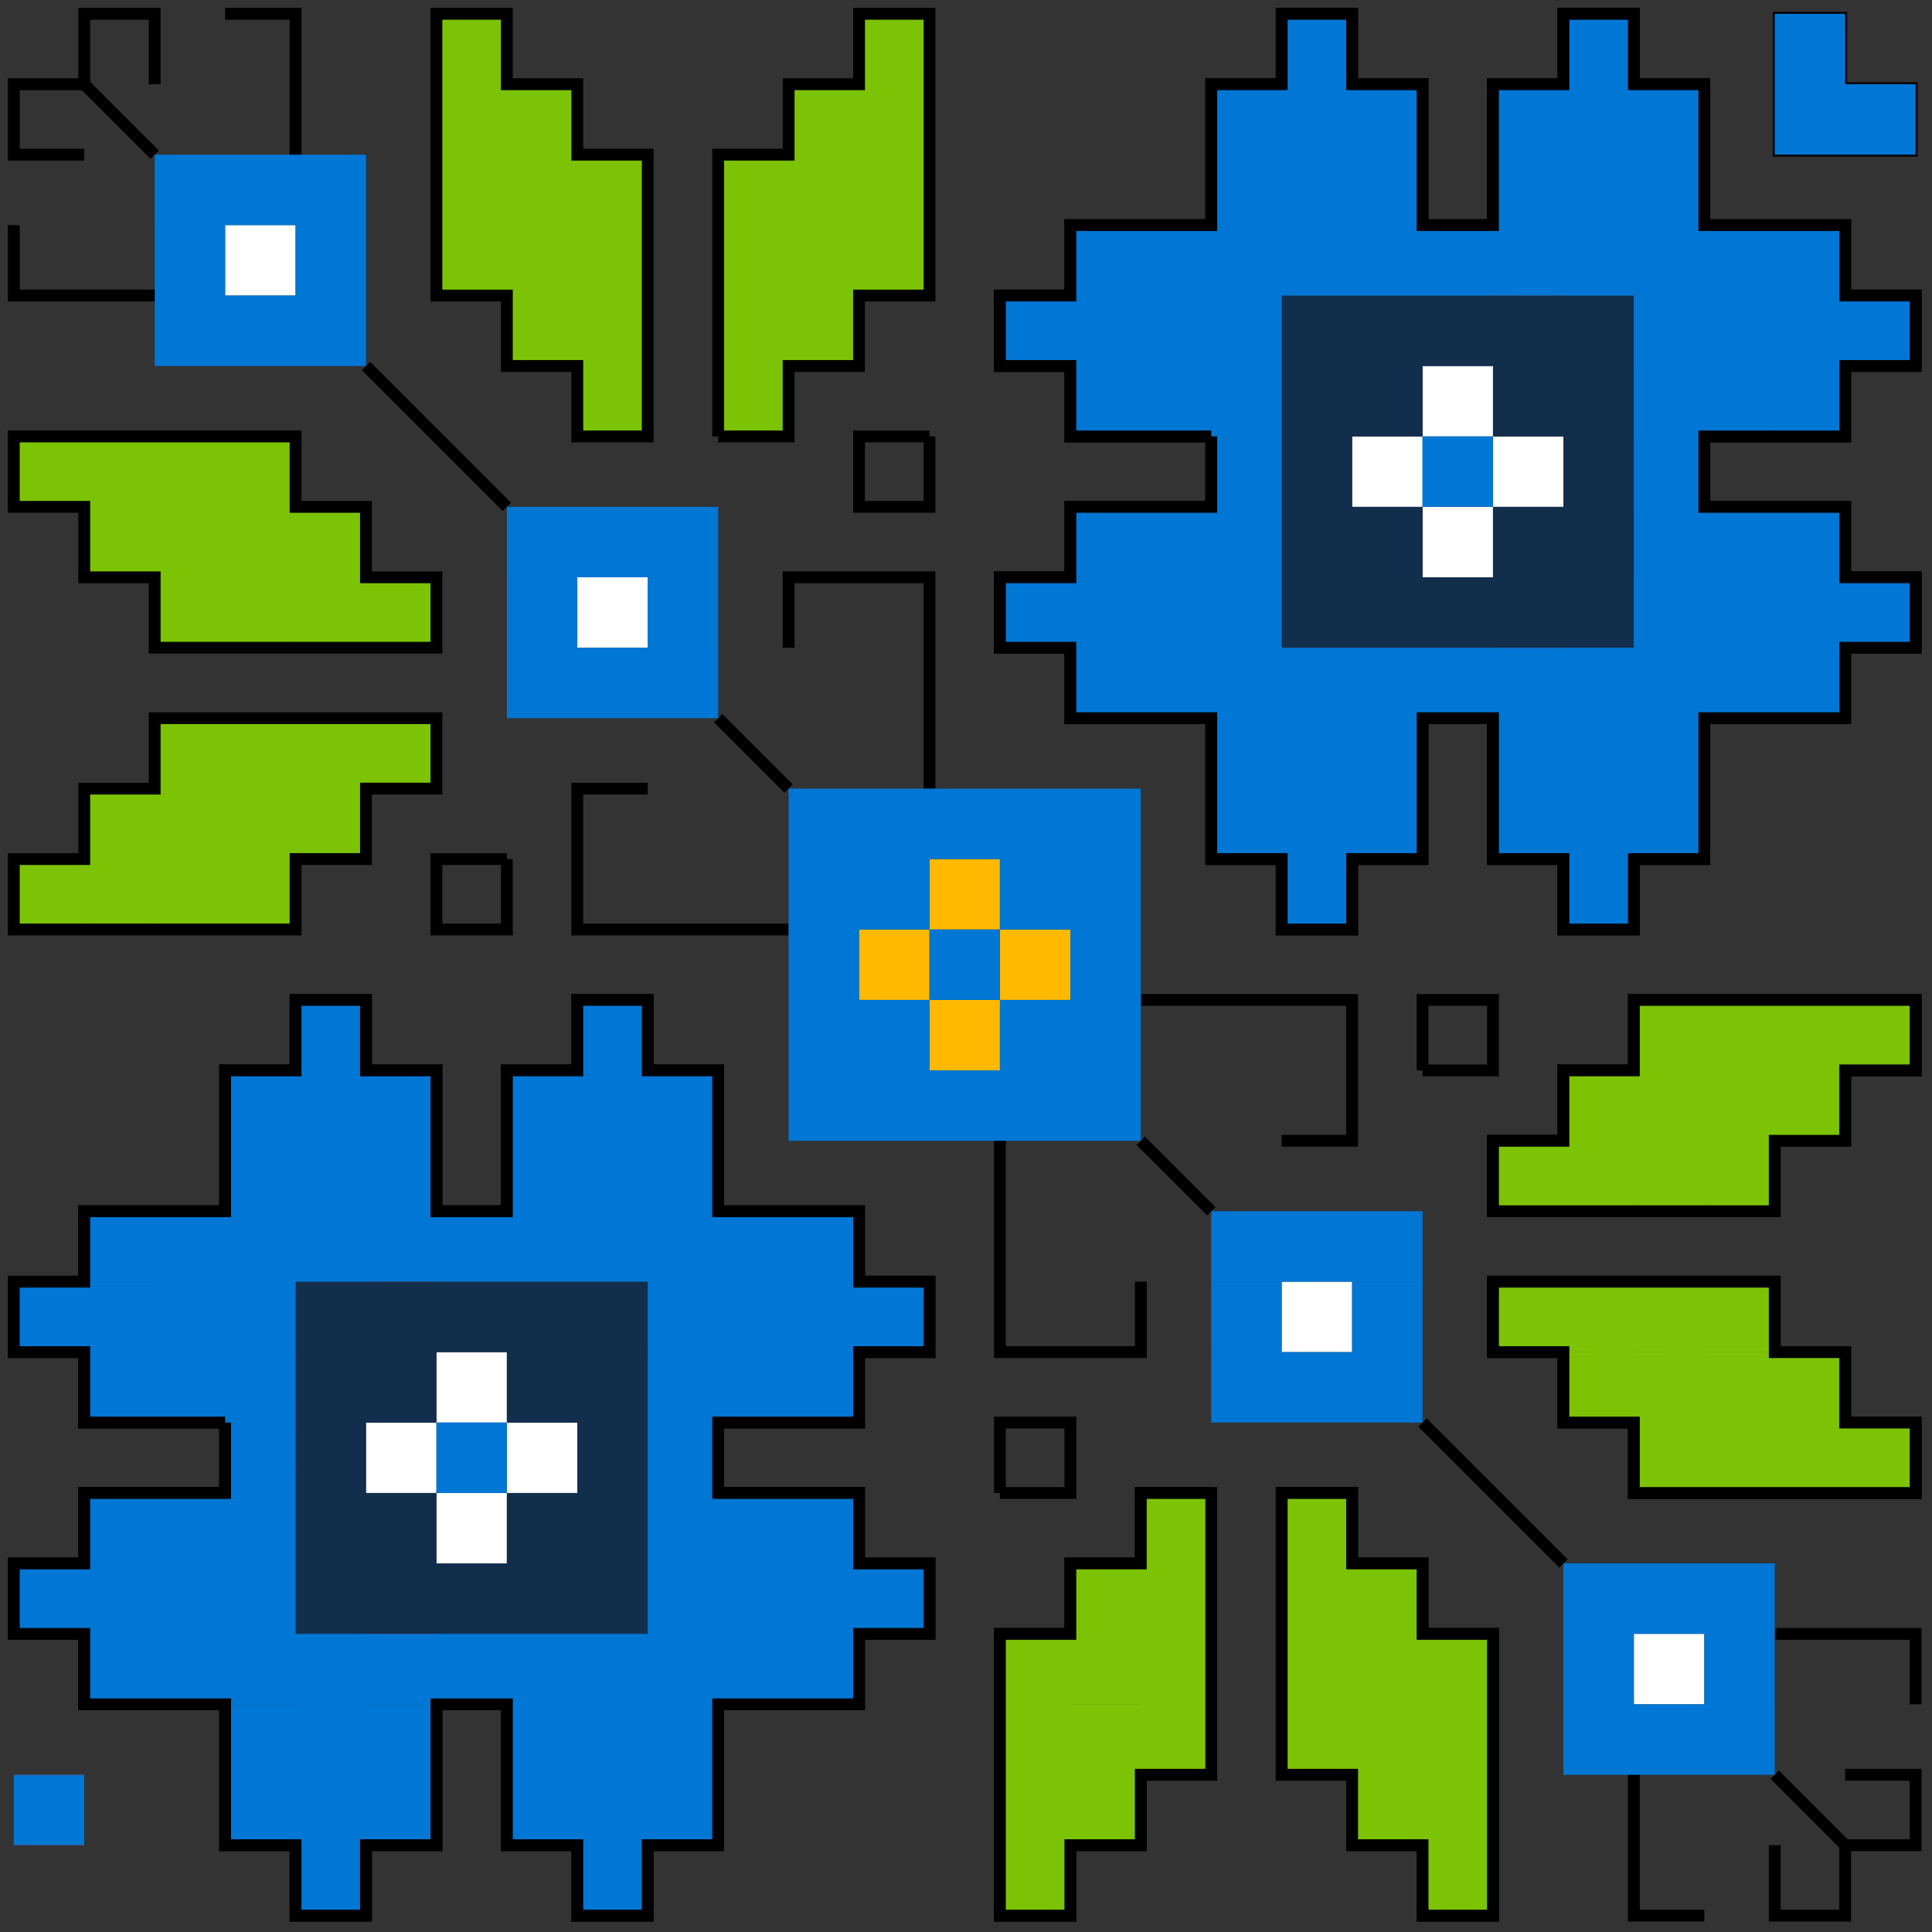 <?xml version="1.0" encoding="UTF-8" standalone="no"?>
<!-- Created with Inkscape (http://www.inkscape.org/) -->

<svg
   width="490mm"
   height="490mm"
   viewBox="0 0 490 490"
   version="1.1"
   id="svg42822"
   inkscape:version="1.1.2 (b8e25be833, 2022-02-05)"
   sodipodi:docname="logo_statista.svg"
   xmlns:inkscape="http://www.inkscape.org/namespaces/inkscape"
   xmlns:sodipodi="http://sodipodi.sourceforge.net/DTD/sodipodi-0.dtd"
   xmlns="http://www.w3.org/2000/svg"
   xmlns:svg="http://www.w3.org/2000/svg">
  <rect x="0" y="0" width="490" height="490" fill="#333333" stroke="none"/>
  <sodipodi:namedview
     id="namedview42824"
     pagecolor="#ffffff"
     bordercolor="#666666"
     borderopacity="1.0"
     inkscape:pageshadow="2"
     inkscape:pageopacity="0.0"
     inkscape:pagecheckerboard="0"
     inkscape:document-units="mm"
     showgrid="false"
     inkscape:zoom="0.12567067"
     inkscape:cx="549.05412"
     inkscape:cy="1953.5186"
     inkscape:window-width="1920"
     inkscape:window-height="991"
     inkscape:window-x="-9"
     inkscape:window-y="-9"
     inkscape:window-maximized="1"
     inkscape:current-layer="layer1" />
  <defs
     id="defs42819" />
  <g
     inkscape:label="Слой 1"
     inkscape:groupmode="layer"
     id="layer1">
    <path
       id="rect66-6-4"
       style="fill:#ffb901;fill-rule:evenodd;stroke-width:0.265;fill-opacity:1"
       d="m 235.741,217.876 h 17.865 v 17.865 h -17.865 z m -17.865,17.865 h 17.865 v 17.865 h -17.865 z m 17.865,17.865 h 17.865 v 17.865 h -17.865 z m 17.865,-17.865 h 17.865 v 17.865 h -17.865 z" />
    <rect
       style="fill:#ffffff;fill-rule:evenodd;stroke-width:0.265"
       id="rect66-834-2-0"
       width="17.865"
       height="17.865"
       x="325.064"
       y="325.064" />
    <rect
       style="fill:#ff0000;fill-rule:evenodd;stroke-width:0.265"
       id="rect66-23-5-0"
       width="17.865"
       height="17.865"
       x="378.658"
       y="164.282" />
    <rect
       style="fill:#ff0000;fill-rule:evenodd;stroke-width:0.265"
       id="rect66-23-5-9-5"
       width="17.865"
       height="17.865"
       x="307.199"
       y="57.094" />
    <rect
       style="fill:#ff0000;fill-rule:evenodd;stroke-width:0.265"
       id="rect66-23-5-2-7-0"
       width="17.865"
       height="17.865"
       x="429.274"
       y="90.962" />
    <rect
       style="fill:#ff0000;fill-rule:evenodd;stroke-width:0.265"
       id="rect66-23-4-4-0"
       width="17.865"
       height="17.865"
       x="414.387"
       y="57.094" />
    <rect
       style="fill:#ffffff;fill-opacity:1;fill-rule:evenodd;stroke-width:0.265"
       id="rect66-23-4-1-04-3"
       width="17.865"
       height="17.865"
       x="360.793"
       y="128.553" />
    <rect
       style="fill:#ffffff;fill-opacity:1;fill-rule:evenodd;stroke-width:0.265"
       id="rect66-23-4-1-04-3-9"
       width="17.865"
       height="17.865"
       x="360.793"
       y="92.823" />
    <rect
       style="fill:#ffffff;fill-opacity:1;fill-rule:evenodd;stroke-width:0.265"
       id="rect66-23-55-4-1-3-5"
       width="17.865"
       height="17.865"
       x="342.929"
       y="110.688" />
    <rect
       style="fill:#ffffff;fill-opacity:1;fill-rule:evenodd;stroke-width:0.265"
       id="rect66-23-55-9-3-2-9"
       width="17.865"
       height="17.865"
       x="378.658"
       y="110.688" />
    <rect
       style="fill:#ff0000;fill-rule:evenodd;stroke-width:0.265"
       id="rect29659"
       width="17.865"
       height="17.865"
       x="378.658"
       y="-74.959"
       transform="scale(1,-1)" />
    <path
       style="fill:none;stroke:#000000;stroke-width:3;stroke-linecap:butt;stroke-linejoin:miter;stroke-miterlimit:4;stroke-dasharray:none;stroke-opacity:1"
       d="m 307.199,110.688 v 17.865 h -35.729 v 17.865 H 253.605 v 17.865 h 17.865 v 17.865 h 35.729 l -10e-6,35.729 h 17.865 v 17.865 h 17.865 v -17.865 h 17.865 v -35.729 h 17.865 l -2e-5,35.729 h 17.865 v 17.865 h 17.865 v -17.865 h 17.865 v -35.729 h 35.729 l 3e-5,-17.865 h 17.865 V 146.417 h -17.865 v -17.865 h -35.729 l 6e-5,-17.865 h 35.729 l 3e-5,-17.865 h 17.865 V 74.959 h -17.865 l -3e-5,-17.865 -35.729,1.6e-5 V 21.365 H 414.387 V 3.5 h -17.865 v 17.865 h -17.865 l 2e-5,35.729 -17.865,5e-6 V 21.365 H 342.929 V 3.5 h -17.865 v 17.865 h -17.865 l 10e-6,35.729 h -35.729 v 17.865 h -17.865 v 17.865 h 17.865 l -10e-6,17.865 h 35.729"
       id="path30042" />
    <path
       style="fill:none;stroke:#000000;stroke-width:1;stroke-linecap:butt;stroke-linejoin:miter;stroke-miterlimit:4;stroke-dasharray:none;stroke-opacity:1"
       d="M 450.117,39.229 V 3.5 h 17.865 v 17.865 h 17.865 v 17.865 z"
       id="path30044" />
    <rect
       style="fill:#ff0000;fill-rule:evenodd;stroke-width:0.265"
       id="rect66-23-5-0-7"
       width="17.865"
       height="17.865"
       x="-110.688"
       y="-325.064"
       transform="scale(-1)" />
    <rect
       style="fill:#ff0000;fill-rule:evenodd;stroke-width:0.265"
       id="rect66-23-5-9-5-1"
       width="17.865"
       height="17.865"
       x="-182.147"
       y="-432.252"
       transform="scale(-1)" />
    <rect
       style="fill:#ff0000;fill-rule:evenodd;stroke-width:0.265"
       id="rect66-23-5-2-7-0-5"
       width="17.865"
       height="17.865"
       x="-60.071"
       y="-398.383"
       transform="scale(-1)" />
    <rect
       style="fill:#ff0000;fill-rule:evenodd;stroke-width:0.265"
       id="rect66-23-4-4-0-0"
       width="17.865"
       height="17.865"
       x="-74.959"
       y="-432.252"
       transform="scale(-1)" />
    <rect
       style="fill:#ffffff;fill-opacity:1;fill-rule:evenodd;stroke-width:0.265"
       id="rect66-23-4-1-04-3-2"
       width="17.865"
       height="17.865"
       x="-128.553"
       y="-360.793"
       transform="scale(-1)" />
    <rect
       style="fill:#ffffff;fill-opacity:1;fill-rule:evenodd;stroke-width:0.265"
       id="rect66-23-4-1-04-3-9-4"
       width="17.865"
       height="17.865"
       x="-128.553"
       y="-396.523"
       transform="scale(-1)" />
    <rect
       style="fill:#ffffff;fill-opacity:1;fill-rule:evenodd;stroke-width:0.265"
       id="rect66-23-55-4-1-3-5-4"
       width="17.865"
       height="17.865"
       x="-146.417"
       y="-378.658"
       transform="scale(-1)" />
    <rect
       style="fill:#ffffff;fill-opacity:1;fill-rule:evenodd;stroke-width:0.265"
       id="rect66-23-55-9-3-2-9-9"
       width="17.865"
       height="17.865"
       x="-110.688"
       y="-378.658"
       transform="scale(-1)" />
    <path
       id="rect66-23-55-9-3-0-3-7-5"
       style="fill:#122e4d;fill-rule:evenodd;stroke-width:0.265;fill-opacity:1"
       transform="scale(-1)"
       d="m -92.823,-378.658 h 17.865 v 17.865 h -17.865 z m -71.459,0 h 17.865 v 17.865 h -17.865 z m 71.459,-17.865 h 17.865 v 17.865 h -17.865 z m -17.865,0 h 17.865 v 17.865 h -17.865 z m -53.594,0 h 17.865 v 17.865 h -17.865 z m 17.865,0 h 17.865 v 17.865 h -17.865 z m 53.594,35.729 h 17.865 v 17.865 h -17.865 z m -17.865,0 h 17.865 v 17.865 h -17.865 z m -53.594,0 h 17.865 v 17.865 h -17.865 z m 17.865,0 h 17.865 v 17.865 h -17.865 z m 17.865,-53.594 h 17.865 v 17.865 h -17.865 z m 35.729,0 h 17.865 v 17.865 h -17.865 z m -17.865,0 h 17.865 v 17.865 h -17.865 z m -53.594,0 h 17.865 v 17.865 h -17.865 z m 17.865,0 h 17.865 v 17.865 h -17.865 z m 17.865,71.459 h 17.865 v 17.865 h -17.865 z m 35.729,0 h 17.865 v 17.865 h -17.865 z m -17.865,0 h 17.865 v 17.865 h -17.865 z m -53.594,0 h 17.865 v 17.865 h -17.865 z m 17.865,0 h 17.865 v 17.865 h -17.865 z m -250.105,232.241 h -17.865 v -17.865 h 17.865 z m 71.459,0 h -17.865 v -17.865 h 17.865 z m -71.459,17.865 h -17.865 v -17.865 h 17.865 z m 17.865,0 h -17.865 v -17.865 h 17.865 z m 53.594,0 h -17.865 v -17.865 h 17.865 z m -17.865,0 h -17.865 v -17.865 h 17.865 z m -53.594,-35.729 h -17.865 v -17.865 h 17.865 z m 17.865,0 h -17.865 v -17.865 h 17.865 z m 53.594,0 h -17.865 v -17.865 h 17.865 z m -17.865,0 h -17.865 v -17.865 h 17.865 z m -17.865,53.594 h -17.865 v -17.865 h 17.865 z m -35.729,0 h -17.865 v -17.865 h 17.865 z m 17.865,0 h -17.865 v -17.865 h 17.865 z m 53.594,0 h -17.865 v -17.865 h 17.865 z m -17.865,0 h -17.865 v -17.865 h 17.865 z m -17.865,-71.459 h -17.865 v -17.865 h 17.865 z m -35.729,0 h -17.865 v -17.865 h 17.865 z m 17.865,0 h -17.865 v -17.865 h 17.865 z m 53.594,0 h -17.865 v -17.865 h 17.865 z m -17.865,0 h -17.865 v -17.865 h 17.865 z" />
    <rect
       style="fill:#ff0000;fill-rule:evenodd;stroke-width:0.265"
       id="rect29659-1"
       width="17.865"
       height="17.865"
       x="-110.688"
       y="414.387"
       transform="scale(-1,1)" />
    <rect
       style="fill:#ff0000;fill-rule:evenodd;stroke-width:0.265"
       id="rect66-23-5-2-7-1-3"
       width="17.865"
       height="17.865"
       x="-21.365"
       y="-467.981"
       transform="scale(-1)" />
    <path
       style="fill:none;stroke:#000000;stroke-width:3;stroke-linecap:butt;stroke-linejoin:miter;stroke-miterlimit:4;stroke-dasharray:none;stroke-opacity:1"
       d="m 182.147,378.658 v -17.865 h 35.729 v -17.865 h 17.865 v -17.865 h -17.865 v -17.865 h -35.729 l 1e-5,-35.729 h -17.865 v -17.865 h -17.865 v 17.865 h -17.865 v 35.729 l -17.865,1e-5 2e-5,-35.729 H 92.823 V 253.605 H 74.959 v 17.865 H 57.094 v 35.729 H 21.365 l -3e-5,17.865 H 3.5 v 17.865 h 17.865 v 17.865 h 35.729 l -6e-5,17.865 H 21.365 l -3e-5,17.865 H 3.5 v 17.865 h 17.865 l 3e-5,17.865 35.729,-2e-5 v 35.729 h 17.865 v 17.865 h 17.865 v -17.865 h 17.865 l -2e-5,-35.729 17.865,-1e-5 v 35.729 h 17.865 v 17.865 h 17.865 v -17.865 h 17.865 l -1e-5,-35.729 h 35.729 v -17.865 h 17.865 v -17.865 h -17.865 l 1e-5,-17.865 h -35.729"
       id="path30042-5" />
    <path
       style="fill:none;stroke:#000000;stroke-width:3;stroke-linecap:butt;stroke-linejoin:miter;stroke-miterlimit:4;stroke-dasharray:none;stroke-opacity:1"
       d="m 289.335,253.605 h 53.594 v 35.729 h -17.865"
       id="path33361" />
    <path
       style="fill:none;stroke:#000000;stroke-width:3;stroke-linecap:butt;stroke-linejoin:miter;stroke-miterlimit:4;stroke-dasharray:none;stroke-opacity:1"
       d="m 253.605,289.335 v 53.594 h 35.729 v -17.865"
       id="path33361-8" />
    <rect
       style="fill:#ffffff;fill-rule:evenodd;stroke-width:0.265"
       id="rect66-834-2-0-9"
       width="17.865"
       height="17.865"
       x="414.387"
       y="414.387" />
    <path
       style="fill:none;stroke:#000000;stroke-width:3;stroke-linecap:butt;stroke-linejoin:miter;stroke-miterlimit:4;stroke-dasharray:none;stroke-opacity:1"
       d="m 289.335,289.335 17.865,17.865"
       id="path34151" />
    <path
       style="fill:none;stroke:#000000;stroke-width:3;stroke-linecap:butt;stroke-linejoin:miter;stroke-miterlimit:4;stroke-dasharray:none;stroke-opacity:1"
       d="m 307.199,378.658 -2e-5,71.459 h -17.865 v 17.865 h -17.865 l -2e-5,17.865 h -17.865 l 5e-5,-71.459 h 17.865 l -1e-5,-17.865 h 17.865 v -17.865 h 17.865"
       id="path35981" />
    <path
       style="fill:none;stroke:#000000;stroke-width:3;stroke-linecap:butt;stroke-linejoin:miter;stroke-miterlimit:4;stroke-dasharray:none;stroke-opacity:1"
       d="m 325.064,450.116 -10e-6,-71.459 h 17.865 l 3e-5,17.865 h 17.865 v 17.865 h 17.865 l 6e-5,71.459 h -17.865 l -10e-6,-17.865 h -17.865 v -17.865 z"
       id="path35983" />
    <path
       style="fill:none;stroke:#000000;stroke-width:3;stroke-linecap:butt;stroke-linejoin:miter;stroke-miterlimit:4;stroke-dasharray:none;stroke-opacity:1"
       d="m 378.658,325.064 v 17.865 h 17.865 l 5e-5,17.865 h 17.865 v 17.865 l 71.459,3e-5 v -17.865 l -17.865,10e-6 v -17.865 l -17.865,-6e-5 V 325.064 Z"
       id="path35985" />
    <path
       style="fill:none;stroke:#000000;stroke-width:3;stroke-linecap:butt;stroke-linejoin:miter;stroke-miterlimit:4;stroke-dasharray:none;stroke-opacity:1"
       d="m 378.658,307.199 v -17.865 h 17.865 l 5e-5,-17.865 h 17.865 v -17.865 l 71.459,-3e-5 v 17.865 l -17.865,-10e-6 v 17.865 l -17.865,6e-5 v 17.865 z"
       id="path35985-9" />
    <path
       style="fill:none;stroke:#000000;stroke-width:3;stroke-linecap:butt;stroke-linejoin:miter;stroke-miterlimit:4;stroke-dasharray:none;stroke-opacity:1"
       d="m 360.793,360.793 35.729,35.729"
       id="path36388" />
    <path
       style="fill:none;stroke:#000000;stroke-width:3;stroke-linecap:butt;stroke-linejoin:miter;stroke-miterlimit:4;stroke-dasharray:none;stroke-opacity:1"
       d="m 253.605,378.658 v -17.865 h 17.865 v 17.865 h -17.865"
       id="path36627" />
    <path
       style="fill:none;stroke:#000000;stroke-width:3;stroke-linecap:butt;stroke-linejoin:miter;stroke-miterlimit:4;stroke-dasharray:none;stroke-opacity:1"
       d="m 360.793,271.47 v -17.865 h 17.865 v 17.865 h -17.865"
       id="path36627-0" />
    <path
       style="fill:none;stroke:#000000;stroke-width:3;stroke-linecap:butt;stroke-linejoin:miter;stroke-miterlimit:4;stroke-dasharray:none;stroke-opacity:1"
       d="m 414.387,450.116 v 35.729 h 17.865"
       id="path36963" />
    <path
       style="fill:none;stroke:#000000;stroke-width:3;stroke-linecap:butt;stroke-linejoin:miter;stroke-miterlimit:4;stroke-dasharray:none;stroke-opacity:1"
       d="m 450.117,414.387 h 35.729 v 17.865"
       id="path36963-5" />
    <path
       style="fill:none;stroke:#000000;stroke-width:3;stroke-linecap:butt;stroke-linejoin:miter;stroke-miterlimit:4;stroke-dasharray:none;stroke-opacity:1"
       d="m 450.117,450.116 17.865,17.865 1.1e-4,17.865 h -17.865 l -5e-5,-17.865"
       id="path37449" />
    <path
       style="fill:none;stroke:#000000;stroke-width:3;stroke-linecap:butt;stroke-linejoin:miter;stroke-miterlimit:4;stroke-dasharray:none;stroke-opacity:1"
       d="m 467.981,467.981 17.865,6e-5 V 450.116 l -17.865,-3e-5"
       id="path37666" />
    <rect
       style="fill:#ffffff;fill-rule:evenodd;stroke-width:0.265"
       id="rect66-834-2-0-8"
       width="17.865"
       height="17.865"
       x="-164.282"
       y="-164.282"
       transform="scale(-1)" />
    <path
       style="fill:none;stroke:#000000;stroke-width:3;stroke-linecap:butt;stroke-linejoin:miter;stroke-miterlimit:4;stroke-dasharray:none;stroke-opacity:1"
       d="m 200.011,235.741 h -53.594 v -35.729 h 17.865"
       id="path33361-0" />
    <path
       style="fill:none;stroke:#000000;stroke-width:3;stroke-linecap:butt;stroke-linejoin:miter;stroke-miterlimit:4;stroke-dasharray:none;stroke-opacity:1"
       d="M 235.741,200.011 V 146.417 H 200.011 V 164.282"
       id="path33361-8-0" />
    <rect
       style="fill:#ffffff;fill-rule:evenodd;stroke-width:0.265"
       id="rect66-834-2-0-9-7"
       width="17.865"
       height="17.865"
       x="-74.959"
       y="-74.959"
       transform="scale(-1)" />
    <path
       id="rect66-23-0-2-7-5-8"
       style="fill:#0077d5;fill-rule:evenodd;stroke-width:0.265;fill-opacity:1"
       transform="scale(-1)"
       d="m -57.094,-57.094 h 17.865 v 17.865 h -17.865 z m -17.865,0 h 17.865 v 17.865 h -17.865 z m -17.865,0 h 17.865 v 17.865 h -17.865 z m 35.729,-35.729 h 17.865 v 17.865 h -17.865 z m -17.865,0 h 17.865 v 17.865 h -17.865 z m -17.865,0 h 17.865 v 17.865 h -17.865 z m 35.729,17.865 h 17.865 v 17.865 h -17.865 z m -35.729,0 h 17.865 v 17.865 h -17.865 z m -53.594,-71.459 h 17.865 v 17.865 h -17.865 z m -17.865,0 h 17.865 v 17.865 h -17.865 z m -17.865,0 h 17.865 v 17.865 h -17.865 z m 35.729,-35.729 h 17.865 v 17.865 h -17.865 z m -17.865,0 h 17.865 v 17.865 h -17.865 z m -17.865,0 h 17.865 v 17.865 h -17.865 z m 35.729,17.865 h 17.865 v 17.865 h -17.865 z m -35.729,0 h 17.865 v 17.865 H -182.147 Z M -432.252,-432.252 h -17.865 v -17.865 h 17.865 z m 17.865,0 h -17.865 v -17.865 h 17.865 z m 17.865,0 h -17.865 v -17.865 h 17.865 z m -35.729,35.729 h -17.865 v -17.865 h 17.865 z m 17.865,0 h -17.865 v -17.865 h 17.865 z m 17.865,0 h -17.865 v -17.865 h 17.865 z m -35.729,-17.865 h -17.865 v -17.865 h 17.865 z m 35.729,0 h -17.865 v -17.865 h 17.865 z m 53.594,71.459 h -17.865 v -17.865 h 17.865 z m 17.865,0 h -17.865 v -17.865 h 17.865 z m 17.865,0 h -17.865 v -17.865 h 17.865 z m -35.729,35.729 h -17.865 v -17.865 h 17.865 z m 17.865,0 h -17.865 v -17.865 h 17.865 z m 17.865,0 h -17.865 v -17.865 h 17.865 z m 267.97,-142.917 v -35.729 h 17.865 v 17.865 h 17.865 v 17.865 z m 2.7e-5,-35.729 h 17.865 v 17.865 h -17.865 z m 0,17.865 h 17.865 v 17.865 h -17.865 z m -71.459,53.594 h 17.865 v -17.865 h -17.865 z m -17.865,0 h 17.865 v -17.865 h -17.865 z m 17.865,-35.729 h 17.865 v -17.865 h -17.865 z m 35.729,0 h 17.865 v -17.865 H -74.959 Z m -17.865,-17.865 h 17.865 v -17.865 h -17.865 z m 0,17.865 h 17.865 v -17.865 h -17.865 z m -17.865,17.865 h 17.865 v -17.865 h -17.865 z m 17.865,17.865 h 17.865 v -17.865 h -17.865 z m 17.865,-17.865 h 17.865 v -17.865 H -74.959 Z m -17.865,0 h 17.865 v -17.865 h -17.865 z m -89.323,-17.865 h 17.865 v -17.865 h -17.865 z m 35.729,3e-5 h 17.865 v -17.865 h -17.865 z m -17.865,-17.865 h 17.865 v -17.865 h -17.865 z m 0,17.865 h 17.865 v -17.865 h -17.865 z m 89.323,35.729 h 17.865 v -17.865 H -74.959 Z m -107.188,-3e-5 h 17.865 v -17.865 h -17.865 z m 0,-17.865 h 17.865 v -17.865 h -17.865 z m 35.729,17.865 h 17.865 v -17.865 h -17.865 z m -17.865,0 h 17.865 v -17.865 h -17.865 z m 17.865,-17.865 h 17.865 v -17.865 h -17.865 z m -17.865,0 h 17.865 v -17.865 h -17.865 z m 35.729,53.594 h 17.865 v 17.865 h -17.865 z m 89.323,-35.729 h 17.865 v 17.865 h -17.865 z m 17.865,0 h 17.865 v 17.865 H -21.365 Z m -53.594,0 h 17.865 v 17.865 h -17.865 z m 17.865,0 h 17.865 v 17.865 h -17.865 z m 17.865,17.865 h 17.865 v 17.865 h -17.865 z m -35.729,0 h 17.865 v 17.865 h -17.865 z m 17.865,0 h 17.865 v 17.865 h -17.865 z m 0,-35.729 h 17.865 v 17.865 h -17.865 z m 17.865,0 h 17.865 v 17.865 h -17.865 z m -6.1e-5,89.323 h 17.865 v 17.865 h -17.865 z m 17.865,0 h 17.865 v 17.865 H -21.365 Z m -53.594,0 h 17.865 v 17.865 H -74.959 Z m 17.865,0 h 17.865 v 17.865 h -17.865 z m -142.917,-71.459 h 17.865 v 17.865 h -17.865 z m 17.865,0 h 17.865 v 17.865 h -17.865 z m -53.594,0 h 17.865 v 17.865 h -17.865 z m 17.865,0 h 17.865 v 17.865 h -17.865 z m 3e-5,-17.865 h 17.865 v 17.865 h -17.865 z m 17.865,0 h 17.865 v 17.865 h -17.865 z m -17.865,35.729 h 17.865 v 17.865 h -17.865 z m 17.865,0 h 17.865 v 17.865 h -17.865 z m 17.865,0 h 17.865 v 17.865 h -17.865 z m -17.865,53.594 h 17.865 v 17.865 h -17.865 z m 17.865,0 h 17.865 v 17.865 h -17.865 z m -53.594,0 h 17.865 v 17.865 h -17.865 z m 17.865,0 h 17.865 v 17.865 h -17.865 z m 107.188,17.865 h 17.865 v 17.865 h -17.865 z m -17.865,0 h 17.865 v 17.865 h -17.865 z m 17.865,35.729 h 17.865 v 17.865 h -17.865 z m 35.729,0 h 17.865 v 17.865 H -74.959 Z m -17.865,17.865 h 17.865 v 17.865 h -17.865 z m 0,-17.865 h 17.865 v 17.865 h -17.865 z m -17.865,-17.865 h 17.865 v 17.865 h -17.865 z m 71.459,-17.865 h 17.865 v 17.865 h -17.865 z m -53.594,0 h 17.865 v 17.865 h -17.865 z m 17.865,17.865 h 17.865 v 17.865 H -74.959 Z m -17.865,0 h 17.865 v 17.865 h -17.865 z m -89.323,17.865 h 17.865 v 17.865 h -17.865 z m 35.729,0 h 17.865 v 17.865 h -17.865 z m -17.865,17.865 h 17.865 v 17.865 h -17.865 z m 0,-17.865 h 17.865 v 17.865 h -17.865 z m 89.323,-35.729 h 17.865 v 17.865 H -74.959 Z m 17.865,0 h 17.865 v 17.865 h -17.865 z m -17.865,-35.729 h 17.865 v 17.865 H -74.959 Z m 17.865,0 h 17.865 v 17.865 h -17.865 z m 17.865,0 h 17.865 v 17.865 h -17.865 z m -178.647,3e-5 h 17.865 v 17.865 h -17.865 z m 17.865,0 h 17.865 v 17.865 h -17.865 z m 125.053,-17.865 h 17.865 v 17.865 H -74.959 Z m -107.188,3e-5 h 17.865 v 17.865 h -17.865 z m 0,17.865 h 17.865 v 17.865 h -17.865 z m -35.729,35.729 h 17.865 v 17.865 h -17.865 z m 17.865,0 h 17.865 v 17.865 h -17.865 z m 17.865,0 h 17.865 v 17.865 h -17.865 z m 0,17.865 h 17.865 v 17.865 h -17.865 z m 35.729,-17.865 h 17.865 v 17.865 h -17.865 z m -17.865,0 h 17.865 v 17.865 h -17.865 z m 17.865,17.865 h 17.865 v 17.865 h -17.865 z m -17.865,0 h 17.865 v 17.865 h -17.865 z m -303.699,285.835 h -17.865 v -17.865 h 17.865 z m 17.865,17.865 h -17.865 V -21.365 h 17.865 z m 0,-17.865 h -17.865 v -17.865 h 17.865 z m 71.459,-53.594 h -17.865 v 17.865 h 17.865 z m 17.865,0 h -17.865 v 17.865 h 17.865 z m -17.865,35.729 h -17.865 v 17.865 h 17.865 z m -35.729,-1.5e-5 h -17.865 v 17.865 h 17.865 z m 17.865,17.865 h -17.865 v 17.865 h 17.865 z m 0,-17.865 h -17.865 v 17.865 h 17.865 z m 17.865,-17.865 h -17.865 v 17.865 h 17.865 z m -17.865,-17.865 h -17.865 v 17.865 h 17.865 z m -17.865,17.865 h -17.865 v 17.865 h 17.865 z m 17.865,0 h -17.865 v 17.865 h 17.865 z m 89.323,17.865 h -17.865 v 17.865 h 17.865 z m -35.729,-7e-6 h -17.865 v 17.865 h 17.865 z m 17.865,17.865 h -17.865 v 17.865 h 17.865 z m 0,-17.865 h -17.865 v 17.865 h 17.865 z m -89.323,-35.729 h -17.865 v 17.865 h 17.865 z m 107.188,3.1e-5 h -17.865 v 17.865 h 17.865 z m 0,17.865 h -17.865 v 17.865 h 17.865 z m -35.729,-17.865 h -17.865 v 17.865 h 17.865 z m 17.865,1.5e-5 h -17.865 v 17.865 h 17.865 z m -17.865,17.865 h -17.865 v 17.865 h 17.865 z m 17.865,0 h -17.865 v 17.865 h 17.865 z m -35.729,-53.594 h -17.865 v -17.865 h 17.865 z m -89.323,35.729 h -17.865 v -17.865 h 17.865 z m -17.865,0 h -17.865 v -17.865 h 17.865 z m 53.594,0 h -17.865 v -17.865 h 17.865 z m -17.865,0 h -17.865 v -17.865 h 17.865 z m -17.865,-17.865 h -17.865 v -17.865 h 17.865 z m 35.729,0 h -17.865 v -17.865 h 17.865 z m -17.865,0 h -17.865 v -17.865 h 17.865 z m 0,35.729 h -17.865 v -17.865 h 17.865 z m -17.865,0 h -17.865 v -17.865 h 17.865 z m 6e-5,-89.323 h -17.865 v -17.865 h 17.865 z m -17.865,0 h -17.865 v -17.865 h 17.865 z m 53.594,0 h -17.865 v -17.865 h 17.865 z m -17.865,0 h -17.865 v -17.865 h 17.865 z m 142.917,71.459 h -17.865 v -17.865 h 17.865 z m -17.865,0 h -17.865 v -17.865 h 17.865 z m 53.594,0 h -17.865 v -17.865 h 17.865 z m -17.865,0 h -17.865 v -17.865 h 17.865 z m -3e-5,17.865 h -17.865 v -17.865 h 17.865 z m -17.865,0 h -17.865 v -17.865 h 17.865 z m 17.865,-35.729 h -17.865 v -17.865 h 17.865 z m -17.865,0 h -17.865 v -17.865 h 17.865 z m -17.865,0 h -17.865 v -17.865 h 17.865 z m 17.865,-53.594 h -17.865 v -17.865 h 17.865 z m -17.865,0 h -17.865 v -17.865 h 17.865 z m 53.594,0 h -17.865 v -17.865 h 17.865 z m -17.865,0 h -17.865 v -17.865 h 17.865 z m -107.188,-17.865 h -17.865 v -17.865 h 17.865 z m 17.865,0 h -17.865 v -17.865 h 17.865 z m -17.865,-35.729 h -17.865 v -17.865 h 17.865 z m -35.729,1e-5 h -17.865 v -17.865 h 17.865 z m 17.865,-17.865 h -17.865 v -17.865 h 17.865 z m 0,17.865 h -17.865 v -17.865 h 17.865 z m 17.865,17.865 h -17.865 v -17.865 h 17.865 z m -71.459,17.865 h -17.865 v -17.865 h 17.865 z m 53.594,0 h -17.865 v -17.865 h 17.865 z m -17.865,-17.865 h -17.865 v -17.865 h 17.865 z m 17.865,0 h -17.865 v -17.865 h 17.865 z m 89.323,-17.865 h -17.865 v -17.865 h 17.865 z m -35.729,0 h -17.865 v -17.865 h 17.865 z m 17.865,-17.865 h -17.865 v -17.865 h 17.865 z m 0,17.865 h -17.865 v -17.865 h 17.865 z m -89.323,35.729 h -17.865 v -17.865 h 17.865 z m -17.865,0 h -17.865 v -17.865 h 17.865 z m 17.865,35.729 h -17.865 v -17.865 h 17.865 z m -17.865,0 h -17.865 v -17.865 h 17.865 z m -17.865,0 h -17.865 v -17.865 h 17.865 z m 178.647,-3e-5 h -17.865 v -17.865 h 17.865 z m -17.865,0 h -17.865 v -17.865 h 17.865 z m -125.053,17.865 h -17.865 v -17.865 h 17.865 z m 107.188,-2e-5 h -17.865 v -17.865 h 17.865 z m 0,-17.865 h -17.865 v -17.865 h 17.865 z m 35.729,-35.729 h -17.865 v -17.865 h 17.865 z m -17.865,0 h -17.865 v -17.865 h 17.865 z m -17.865,0 h -17.865 v -17.865 h 17.865 z m 0,-17.865 h -17.865 v -17.865 h 17.865 z m 35.729,-71.459 h -17.865 v -17.865 h 17.865 z m 0,17.865 h -17.865 v -17.865 h 17.865 z m 0,17.865 h -17.865 v -17.865 h 17.865 z m -71.459,-107.188 h -17.865 v -17.865 h 17.865 z m 35.729,0 h -17.865 v -17.865 h 17.865 z m 35.729,53.594 h -17.865 v -17.865 h 17.865 z m 17.865,0 h -17.865 v -17.865 h 17.865 z m 17.865,0 h -17.865 v -17.865 h 17.865 z m 17.865,0 h -17.865 v -17.865 h 17.865 z m 17.865,0 h -17.865 v -17.865 h 17.865 z m -142.917,107.188 h -17.865 v -17.865 h 17.865 z m 17.865,-1e-5 h -17.865 v -17.865 h 17.865 z m -17.865,-17.865 h -17.865 v -17.865 h 17.865 z m 17.865,0 h -17.865 v -17.865 h 17.865 z m 53.594,-17.865 h -17.865 v -17.865 h 17.865 z m 17.865,0 h -17.865 v -17.865 h 17.865 z m 17.865,-2e-5 h -17.865 v -17.865 h 17.865 z m 17.865,0 h -17.865 v -17.865 h 17.865 z m 17.865,0 h -17.865 v -17.865 h 17.865 z m 0,-17.865 h -17.865 v -17.865 h 17.865 z m 0,-17.865 h -17.865 v -17.865 h 17.865 z m 0,-17.865 h -17.865 v -17.865 h 17.865 z m -17.865,-2e-5 h -17.865 v -17.865 h 17.865 z m 0,35.729 h -17.865 v -17.865 h 17.865 z m -35.729,-35.729 h -17.865 v -17.865 h 17.865 z m 0,35.729 h -17.865 v -17.865 h 17.865 z m 17.865,-17.865 h -17.865 v -17.865 h 17.865 z" />
    <path
       style="fill:none;stroke:#000000;stroke-width:3;stroke-linecap:butt;stroke-linejoin:miter;stroke-miterlimit:4;stroke-dasharray:none;stroke-opacity:1"
       d="M 200.011,200.011 182.147,182.147"
       id="path34151-1" />
    <path
       id="rect66-23-0-2-7-8-2-7-7-3"
       style="fill:#7cc305;fill-rule:evenodd;stroke-width:0.265;fill-opacity:1"
       d="m 39.229,146.417 v 17.865 H 57.094 V 146.417 Z M 3.5,110.688 v 17.865 h 17.865 v -17.865 z m 17.865,17.865 v 17.865 h 17.865 v -17.865 z m 0,-17.865 v 17.865 h 17.865 v -17.865 z m 17.865,0 v 17.865 h 17.865 v -17.865 z m 17.865,3e-5 v 17.865 h 17.865 v -17.865 z m -17.865,17.865 v 17.865 h 17.865 v -17.865 z m 35.729,3e-5 v 17.865 h 17.865 v -17.865 z m -17.865,0 v 17.865 h 17.865 v -17.865 z m 3e-5,17.865 v 17.865 h 17.865 v -17.865 z m 35.729,0 v 17.865 h 17.865 v -17.865 z m -17.865,0 v 17.865 H 92.823 V 146.417 Z M 164.282,57.094 H 146.417 V 39.229 h 17.865 z M 128.553,21.365 H 110.688 V 3.5 h 17.865 z M 146.417,39.229 H 128.553 V 21.365 h 17.865 z m -17.865,0 H 110.688 V 21.365 h 17.865 z m 0,17.865 H 110.688 V 39.229 h 17.865 z m 3e-5,17.865 H 110.688 V 57.094 h 17.865 z M 146.417,57.094 H 128.553 V 39.229 h 17.865 z m 3e-5,35.729 H 128.553 V 74.959 h 17.865 z m 0,-17.865 H 128.553 V 57.094 h 17.865 z m 17.865,0 H 146.417 V 57.094 h 17.865 z m 0,35.729 H 146.417 V 92.823 h 17.865 z m 0,-17.865 H 146.417 V 74.959 h 17.865 z M 450.117,342.929 V 325.064 h -17.865 v 17.865 z m 35.729,35.729 v -17.865 h -17.865 v 17.865 z m -17.865,-17.865 v -17.865 h -17.865 v 17.865 z m 0,17.865 v -17.865 h -17.865 v 17.865 z m -17.865,0 v -17.865 h -17.865 v 17.865 z m -17.865,-3e-5 v -17.865 h -17.865 v 17.865 z m 17.865,-17.865 v -17.865 h -17.865 v 17.865 z m -35.729,-3e-5 v -17.865 h -17.865 v 17.865 z m 17.865,0 v -17.865 h -17.865 v 17.865 z m -3e-5,-17.865 V 325.064 H 414.387 v 17.865 z m -35.729,0 V 325.064 h -17.865 v 17.865 z m 17.865,0 V 325.064 h -17.865 v 17.865 z m -89.323,89.323 h 17.865 v 17.865 h -17.865 z m 35.729,35.729 h 17.865 V 485.846 H 360.793 Z m -17.865,-17.865 h 17.865 v 17.865 h -17.865 z m 17.865,0 h 17.865 v 17.865 H 360.793 Z m 0,-17.865 h 17.865 v 17.865 H 360.793 Z m -3e-5,-17.865 h 17.865 v 17.865 h -17.865 z m -17.865,17.865 h 17.865 v 17.865 h -17.865 z m -3e-5,-35.729 h 17.865 v 17.865 h -17.865 z m 0,17.865 h 17.865 v 17.865 h -17.865 z m -17.865,0 h 17.865 v 17.865 h -17.865 z m -3e-5,-35.729 h 17.865 v 17.865 H 325.064 Z m 0,17.865 h 17.865 v 17.865 H 325.064 Z" />
    <path
       id="rect66-23-0-2-7-8-2-7-78-7"
       style="fill:#7cc305;fill-rule:evenodd;stroke-width:0.265;fill-opacity:1"
       d="m 57.094,235.741 v -17.865 h 17.865 v 17.865 z m 35.729,-35.729 v -17.865 h 17.865 v 17.865 z m -17.865,17.865 v -17.865 h 17.865 v 17.865 z m 0,-17.865 v -17.865 h 17.865 v 17.865 z m -17.865,0 v -17.865 h 17.865 v 17.865 z m -17.865,3e-5 v -17.865 h 17.865 v 17.865 z m 17.865,17.865 V 200.011 h 17.865 v 17.865 z m -35.729,4e-5 V 200.011 H 39.229 V 217.876 Z m 17.865,0 V 200.011 H 57.094 V 217.876 Z m 0,17.865 v -17.865 h 17.865 v 17.865 z m -35.729,0 V 217.876 H 21.365 v 17.865 z m 17.865,0 v -17.865 h 17.865 v 17.865 z M 182.147,57.094 h 17.865 V 39.229 H 182.147 Z M 217.876,21.365 H 235.741 V 3.5 H 217.876 Z M 200.011,39.229 h 17.865 V 21.365 h -17.865 z m 17.865,0 h 17.865 V 21.365 h -17.865 z m 0,17.865 h 17.865 V 39.229 h -17.865 z m -3e-5,17.865 h 17.865 V 57.094 H 217.876 Z M 200.011,57.094 h 17.865 V 39.229 h -17.865 z m -3e-5,35.729 h 17.865 V 74.959 h -17.865 z m 0,-17.865 h 17.865 V 57.094 h -17.865 z m -17.865,0 h 17.865 V 57.094 h -17.865 z m -3e-5,35.729 H 200.011 V 92.823 h -17.865 z m 0,-17.865 H 200.011 V 74.959 H 182.147 Z M 432.252,253.605 v 17.865 h -17.865 v -17.865 z m -35.729,35.729 v 17.865 H 378.658 V 289.335 Z m 17.865,-17.865 v 17.865 h -17.865 v -17.865 z m 0,17.865 v 17.865 H 396.523 V 289.335 Z m 17.865,0 v 17.865 H 414.387 V 289.335 Z m 17.865,-3e-5 v 17.865 H 432.252 V 289.335 Z M 432.252,271.47 v 17.865 h -17.865 v -17.865 z m 35.729,-4e-5 v 17.865 h -17.865 v -17.865 z m -17.865,0 v 17.865 h -17.865 v -17.865 z m 0,-17.865 v 17.865 h -17.865 v -17.865 z m 35.729,0 v 17.865 h -17.865 v -17.865 z m -17.865,0 v 17.865 h -17.865 v -17.865 z m -160.782,178.647 h -17.865 v 17.865 h 17.865 z m -35.729,35.729 h -17.865 v 17.865 h 17.865 z m 17.865,-17.865 H 271.47 v 17.865 h 17.865 z m -17.865,0 h -17.865 v 17.865 h 17.865 z m 0,-17.865 h -17.865 v 17.865 h 17.865 z m 3e-5,-17.865 h -17.865 v 17.865 h 17.865 z m 17.865,17.865 H 271.47 v 17.865 h 17.865 z m 3e-5,-35.729 h -17.865 v 17.865 h 17.865 z m 0,17.865 h -17.865 v 17.865 h 17.865 z m 17.865,0 h -17.865 v 17.865 h 17.865 z m 3e-5,-35.729 h -17.865 v 17.865 h 17.865 z m 0,17.865 h -17.865 v 17.865 h 17.865 z" />
    <path
       style="fill:none;stroke:#000000;stroke-width:3;stroke-linecap:butt;stroke-linejoin:miter;stroke-miterlimit:4;stroke-dasharray:none;stroke-opacity:1"
       d="m 182.147,110.688 2e-5,-71.459 h 17.865 V 21.365 h 17.865 l 2e-5,-17.865 h 17.865 l -5e-5,71.459 h -17.865 l 1e-5,17.865 h -17.865 v 17.865 h -17.865"
       id="path35981-3" />
    <path
       style="fill:none;stroke:#000000;stroke-width:3;stroke-linecap:butt;stroke-linejoin:miter;stroke-miterlimit:4;stroke-dasharray:none;stroke-opacity:1"
       d="m 164.282,39.229 1e-5,71.459 h -17.865 l -3e-5,-17.865 h -17.865 v -17.865 h -17.865 l -6e-5,-71.459 h 17.865 l 10e-6,17.865 h 17.865 v 17.865 z"
       id="path35983-7" />
    <path
       style="fill:none;stroke:#000000;stroke-width:3;stroke-linecap:butt;stroke-linejoin:miter;stroke-miterlimit:4;stroke-dasharray:none;stroke-opacity:1"
       d="M 110.688,164.282 V 146.417 H 92.823 l -5e-5,-17.865 H 74.959 v -17.865 l -71.459,-3e-5 v 17.865 l 17.865,-1e-5 v 17.865 l 17.865,6e-5 v 17.865 z"
       id="path35985-95" />
    <path
       style="fill:none;stroke:#000000;stroke-width:3;stroke-linecap:butt;stroke-linejoin:miter;stroke-miterlimit:4;stroke-dasharray:none;stroke-opacity:1"
       d="m 110.688,182.147 v 17.865 H 92.823 l -5e-5,17.865 H 74.959 v 17.865 l -71.459,3e-5 v -17.865 l 17.865,1e-5 v -17.865 l 17.865,-6e-5 v -17.865 z"
       id="path35985-9-6" />
    <path
       style="fill:none;stroke:#000000;stroke-width:3;stroke-linecap:butt;stroke-linejoin:miter;stroke-miterlimit:4;stroke-dasharray:none;stroke-opacity:1"
       d="M 128.553,128.553 92.823,92.823"
       id="path36388-9" />
    <path
       style="fill:none;stroke:#000000;stroke-width:3;stroke-linecap:butt;stroke-linejoin:miter;stroke-miterlimit:4;stroke-dasharray:none;stroke-opacity:1"
       d="m 235.741,110.688 v 17.865 h -17.865 v -17.865 h 17.865"
       id="path36627-2" />
    <path
       style="fill:none;stroke:#000000;stroke-width:3;stroke-linecap:butt;stroke-linejoin:miter;stroke-miterlimit:4;stroke-dasharray:none;stroke-opacity:1"
       d="m 128.553,217.876 v 17.865 H 110.688 v -17.865 h 17.865"
       id="path36627-0-9" />
    <path
       style="fill:none;stroke:#000000;stroke-width:3;stroke-linecap:butt;stroke-linejoin:miter;stroke-miterlimit:4;stroke-dasharray:none;stroke-opacity:1"
       d="M 74.959,39.229 V 3.5 H 57.094"
       id="path36963-1" />
    <path
       style="fill:none;stroke:#000000;stroke-width:3;stroke-linecap:butt;stroke-linejoin:miter;stroke-miterlimit:4;stroke-dasharray:none;stroke-opacity:1"
       d="M 39.229,74.959 H 3.5 v -17.865"
       id="path36963-5-4" />
    <path
       style="fill:none;stroke:#000000;stroke-width:3;stroke-linecap:butt;stroke-linejoin:miter;stroke-miterlimit:4;stroke-dasharray:none;stroke-opacity:1"
       d="M 39.229,39.229 21.365,21.365 21.365,3.5 H 39.229 l 5e-5,17.865"
       id="path37449-8" />
    <path
       style="fill:none;stroke:#000000;stroke-width:3;stroke-linecap:butt;stroke-linejoin:miter;stroke-miterlimit:4;stroke-dasharray:none;stroke-opacity:1"
       d="m 21.365,21.365 -17.865,-6e-5 v 17.865 l 17.865,3e-5"
       id="path37666-0" />
    <path
       style="fill:none;stroke:#000000;stroke-width:3;stroke-linecap:butt;stroke-linejoin:miter;stroke-miterlimit:4;stroke-dasharray:none;stroke-opacity:1"
       d="m 378.658,307.199 v -17.865 h 17.865 l 5e-5,-17.865 h 17.865 v -17.865 l 71.459,-3e-5 v 17.865 l -17.865,-10e-6 v 17.865 l -17.865,6e-5 v 17.865 z"
       id="path35985-9-3" />
    <path
       style="fill:none;stroke:#000000;stroke-width:3;stroke-linecap:butt;stroke-linejoin:miter;stroke-miterlimit:4;stroke-dasharray:none;stroke-opacity:1"
       d="m 378.658,325.064 v 17.865 h 17.865 l 5e-5,17.865 h 17.865 v 17.865 l 71.459,3e-5 v -17.865 l -17.865,10e-6 v -17.865 l -17.865,-6e-5 V 325.064 Z"
       id="path35985-9-3-3" />
    <path
       style="fill:none;stroke:#000000;stroke-width:3;stroke-linecap:butt;stroke-linejoin:miter;stroke-miterlimit:4;stroke-dasharray:none;stroke-opacity:1"
       d="m 325.064,378.658 h 17.865 v 17.865 l 17.865,5e-5 v 17.865 h 17.865 l 3e-5,71.459 h -17.865 l 10e-6,-17.865 h -17.865 l -6e-5,-17.865 H 325.064 Z"
       id="path35985-9-3-4" />
    <path
       style="fill:none;stroke:#000000;stroke-width:3;stroke-linecap:butt;stroke-linejoin:miter;stroke-miterlimit:4;stroke-dasharray:none;stroke-opacity:1"
       d="m 307.199,378.658 h -17.865 v 17.865 l -17.865,5e-5 v 17.865 h -17.865 l -3e-5,71.459 h 17.865 l -10e-6,-17.865 h 17.865 l 6e-5,-17.865 h 17.865 z"
       id="path35985-9-3-1" />
    <path
       style="fill:none;stroke:#000000;stroke-width:3;stroke-linecap:butt;stroke-linejoin:miter;stroke-miterlimit:4;stroke-dasharray:none;stroke-opacity:1"
       d="m 307.199,110.688 v 17.865 h -35.729 v 17.865 H 253.605 V 164.282 h 17.865 v 17.865 h 35.729 l -1e-5,35.729 h 17.865 v 17.865 h 17.865 v -17.865 h 17.865 v -35.729 h 17.865 l -2e-5,35.729 h 17.865 v 17.865 h 17.865 v -17.865 h 17.865 v -35.729 h 35.729 l 3e-5,-17.865 h 17.865 v -17.865 h -17.865 v -17.865 h -35.729 l 6e-5,-17.865 h 35.729 l 3e-5,-17.865 h 17.865 V 74.959 h -17.865 l -3e-5,-17.865 -35.729,1.7e-5 V 21.365 H 414.387 V 3.5 h -17.865 v 17.865 h -17.865 l 2e-5,35.729 -17.865,6e-6 V 21.365 H 342.929 V 3.5 h -17.865 v 17.865 h -17.865 l 1e-5,35.729 H 271.47 V 74.959 H 253.605 V 92.823 h 17.865 l -1e-5,17.865 h 35.729"
       id="path30042-7" />
    <path
       style="fill:none;stroke:#000000;stroke-width:3;stroke-linecap:butt;stroke-linejoin:miter;stroke-miterlimit:4;stroke-dasharray:none;stroke-opacity:1"
       d="m 57.094,360.793 v 17.865 H 21.365 v 17.865 H 3.5 v 17.865 h 17.865 v 17.865 h 35.729 l -1e-5,35.729 h 17.865 v 17.865 h 17.865 v -17.865 h 17.865 v -35.729 h 17.865 l -2e-5,35.729 h 17.865 v 17.865 h 17.865 V 467.981 h 17.865 v -35.729 h 35.729 l 3e-5,-17.865 h 17.865 v -17.865 h -17.865 v -17.865 h -35.729 l 6e-5,-17.865 h 35.729 l 3e-5,-17.865 h 17.865 v -17.865 h -17.865 l -3e-5,-17.865 -35.729,2e-5 v -35.729 h -17.865 v -17.865 h -17.865 v 17.865 h -17.865 l 2e-5,35.729 -17.865,10e-6 V 271.47 H 92.823 V 253.605 H 74.959 v 17.865 H 57.094 l 1e-5,35.729 H 21.365 v 17.865 H 3.5 v 17.865 h 17.865 l -10e-6,17.865 h 35.729"
       id="path30042-8" />
  </g>
</svg>

